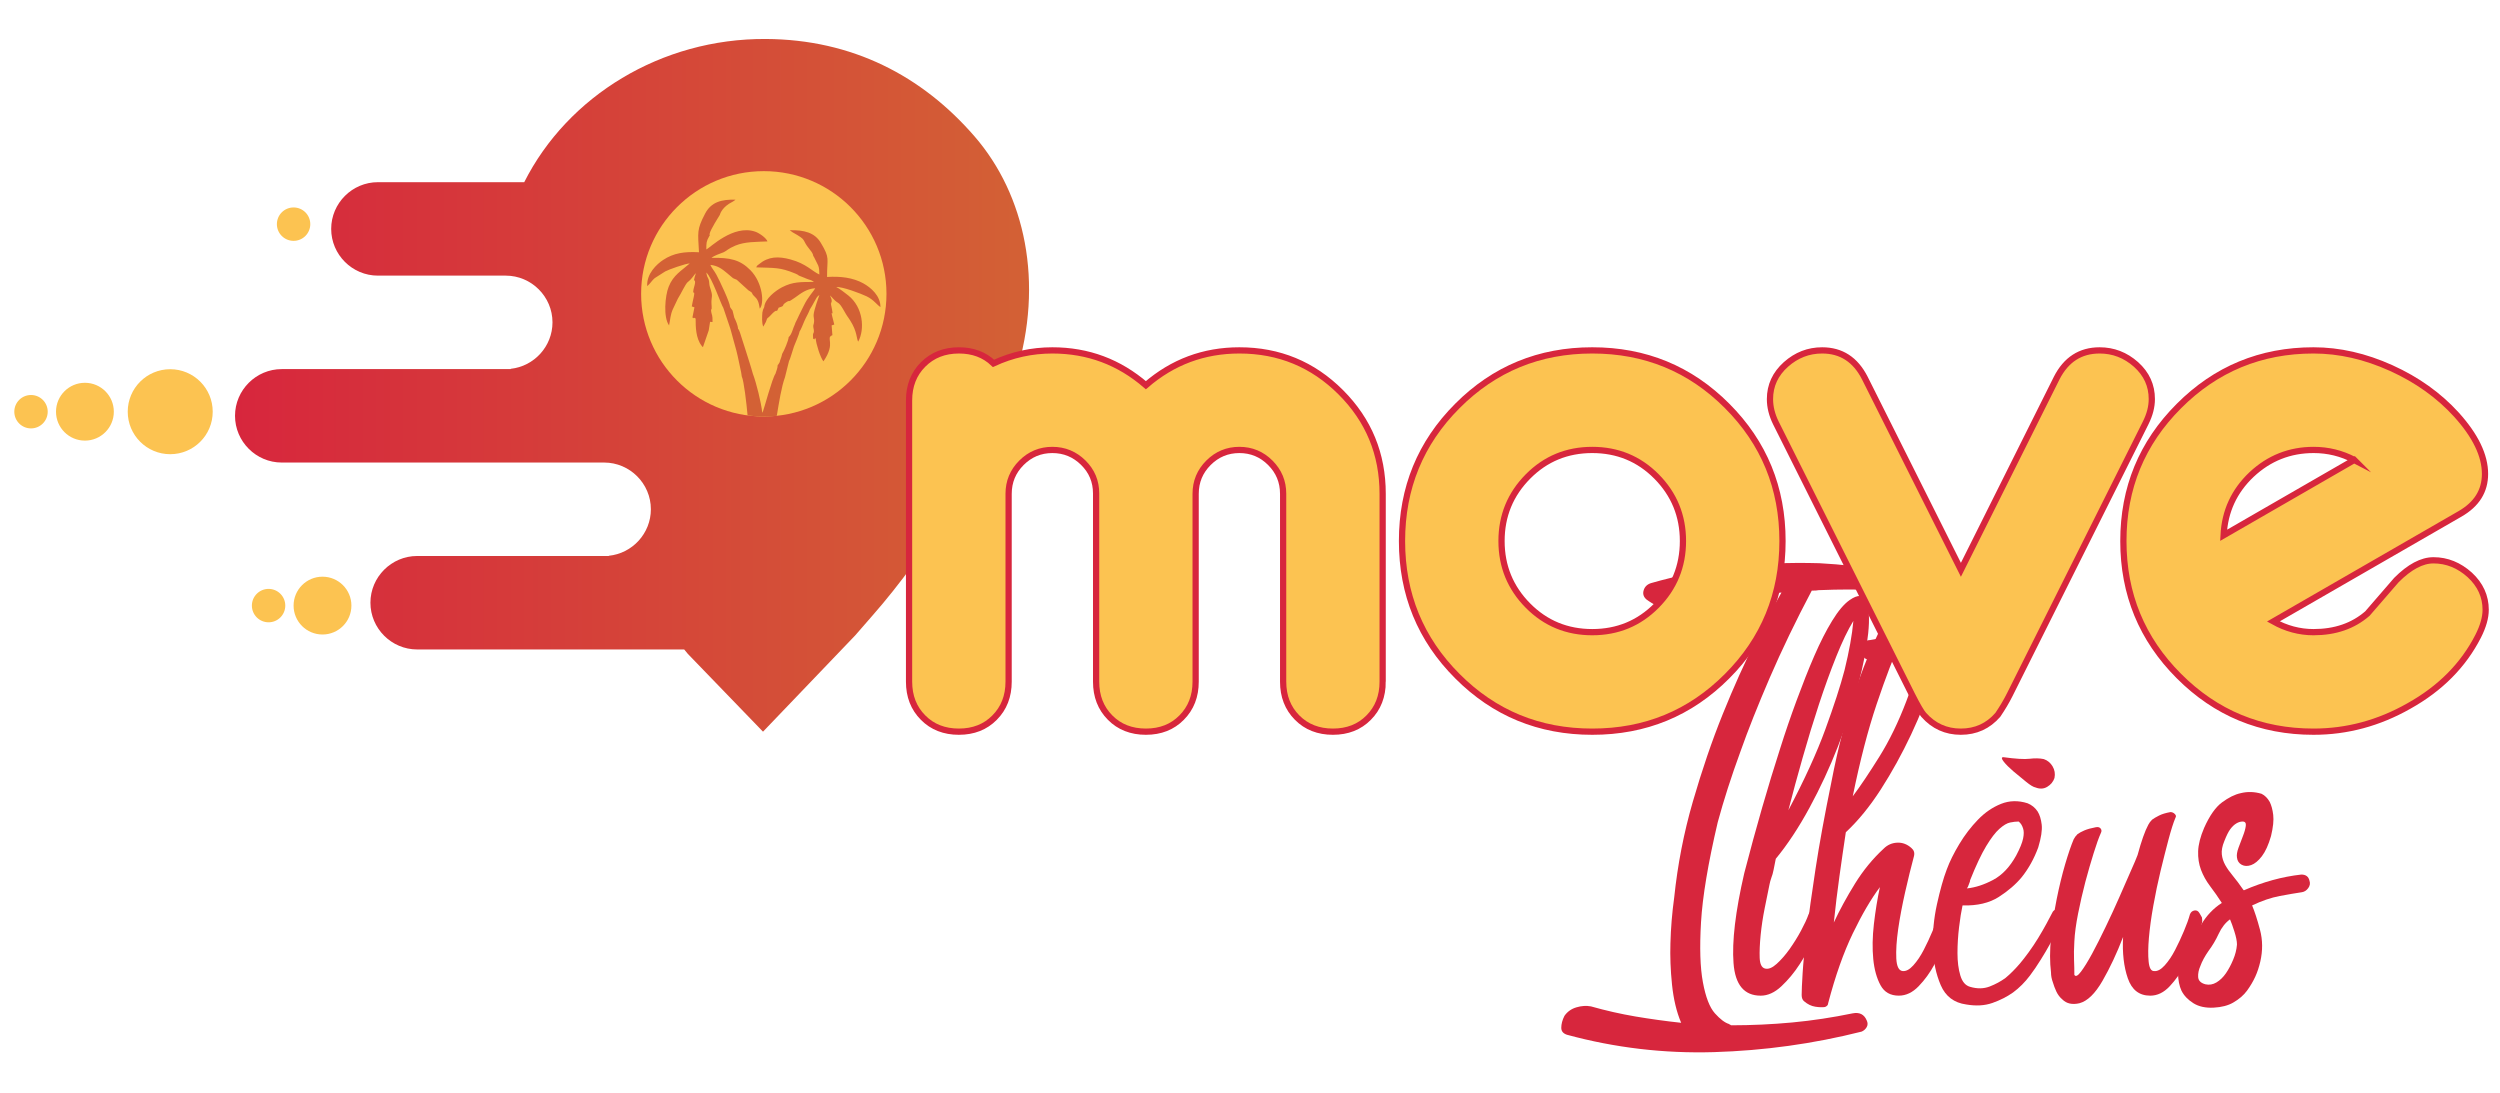 <?xml version="1.0" encoding="UTF-8"?>
<!DOCTYPE svg PUBLIC "-//W3C//DTD SVG 1.1//EN" "http://www.w3.org/Graphics/SVG/1.1/DTD/svg11.dtd">
<!-- Creator: CorelDRAW 2017 -->
<svg xmlns="http://www.w3.org/2000/svg" xml:space="preserve" width="945px" height="413px" version="1.1" style="shape-rendering:geometricPrecision; text-rendering:geometricPrecision; image-rendering:optimizeQuality; fill-rule:evenodd; clip-rule:evenodd"
viewBox="0 0 945 413.44"
 xmlns:xlink="http://www.w3.org/1999/xlink">
 <defs>
  <style type="text/css">
   <![CDATA[
    .str0 {stroke:#D7263D;stroke-width:2.36;stroke-miterlimit:22.926}
    .fil5 {fill:none;fill-rule:nonzero}
    .fil2 {fill:#D36135}
    .fil1 {fill:#FCC351}
    .fil3 {fill:#D7263D;fill-rule:nonzero}
    .fil4 {fill:#FCC351;fill-rule:nonzero}
    .fil0 {fill:url(#id0)}
   ]]>
  </style>
  <linearGradient id="id0" gradientUnits="userSpaceOnUse" x1="88.43" y1="145.81" x2="388.9" y2="145.81">
   <stop offset="0" style="stop-opacity:1; stop-color:#D7263D"/>
   <stop offset="1" style="stop-opacity:1; stop-color:#D36135"/>
  </linearGradient>
 </defs>
 <g id="Camada_x0020_1">
  <path class="fil0" d="M288.22 276.87l34.85 -36.39c2.44,-2.83 4.43,-5.11 6.82,-7.83 19.42,-22.11 44.49,-60.22 54.05,-91.14 10.7,-34.61 3.45,-67.8 -15.63,-89.85 -19.92,-23.03 -46.4,-36.74 -79.04,-36.91 -39.52,-0.22 -74.95,21.57 -91.4,54.19l-55.37 0c-9.72,0 -17.68,7.95 -17.68,17.68l0 0c0,9.73 7.96,17.68 17.68,17.68l45.81 0 2.56 0c9.73,0 17.69,7.96 17.69,17.68l0 0c0,9.1 -6.96,16.64 -15.81,17.58l0.03 0.11 -86.67 0c-9.72,0 -17.68,7.95 -17.68,17.68l0 0c0,9.72 7.96,17.68 17.68,17.68l101.54 0 8.35 0 12.11 0c9.72,0 17.68,7.96 17.68,17.68l0 0c0,9.14 -7.02,16.71 -15.94,17.6l0.07 0.08 -72.56 0c-9.73,0 -17.69,7.96 -17.69,17.68l0 0c0,9.73 7.96,17.69 17.69,17.69l101.04 0c0.47,0.55 0.93,1.11 1.39,1.68l28.43 29.43z"/>
  <circle class="fil1" cx="288.52" cy="111.18" r="46.42"/>
  <path class="fil2" d="M267.69 124.98l0.49 -3.14c0.38,-0.22 0.49,0.12 0.94,-0.01 0.07,-2.78 -0.34,-2.66 -0.49,-3.82 -0.34,-2.52 0.42,1.3 0.08,-3.38 -0.06,-0.84 0.18,-2.19 0.19,-2.65 0.05,-1.49 -0.91,-3.25 -0.99,-4.49 -0.2,-2.95 -0.66,-1.46 -1.15,-4.38 2.14,1.85 5.6,12.18 6.45,13.4l2.68 7.94c0.66,2.66 1.56,5.53 2.25,8.21 0.73,2.87 1.19,5.48 1.84,8.42l0.19 1.33c0.81,1.66 1.79,10.06 2.21,14.8 1.81,0.2 3.55,0.35 5.6,0.4 2.05,0.04 3.41,0 5.46,-0.26 0.82,-5 1.78,-11.06 3.1,-14.62l1.55 -6.2c0.38,-0.45 1.41,-4.27 1.84,-5.41 0.4,-1.06 2.02,-4.72 2.09,-5.6 0.69,-1.05 1.28,-2.74 1.88,-4.1 0.69,-1.58 1.58,-2.96 2.09,-4.41 0.41,-0.54 1.13,-1.91 1.58,-2.71 0.77,-1.36 0.94,-1.97 1.99,-2.69 -0.03,0.15 -2.13,5.75 -2.2,7.61 -0.03,0.69 0.21,1.34 0.2,2.28 -0.02,1.33 -0.51,1.42 -0.28,2.45 0.56,2.51 -0.26,1.66 -0.15,3.11 0.15,1.9 -0.24,0.72 0.67,1.39 0.09,-0.45 -0.51,-0.25 0.35,-0.42 0.13,2.14 1.83,7.43 2.94,8.7 4.91,-7.11 0.59,-8.8 3.39,-9.9l-0.3 -3.7 1 -0.32c-0.21,-1.08 -0.53,-2.01 -0.75,-2.99 -0.82,-3.61 0.84,1.71 -0.38,-4.15 -0.09,-0.44 -0.1,-0.16 -0.07,-0.7 0.12,-2.38 -0.32,1.67 0.15,-0.61 0.01,-0.06 0.05,-0.15 0.06,-0.2 0.15,-0.95 -0.31,-1.36 -0.6,-2.38 0.68,0.67 1.86,2.13 2.77,2.66 0.03,0.02 0.12,0.05 0.15,0.07 1.44,0.84 2.5,3.73 4.04,5.77l0.66 1c2.72,4.24 2.34,6.94 3.03,8 2.61,-4.81 1.81,-13.04 -3.72,-17.45 -0.94,-0.75 -3.56,-2.81 -4.58,-3.2 2.19,-0.24 9.31,2.46 11.46,3.49 2.74,1.3 4.12,3.47 5.26,4.07 0.01,-4.3 -3.67,-7.41 -6.53,-8.99 -3.92,-2.15 -8.67,-2.72 -13.68,-2.39 -0.02,-7.26 1.21,-6.96 -2.36,-12.92 -2.3,-3.85 -6.2,-4.89 -11.75,-4.77l1.06 0.78c5.87,3.28 3.14,2.41 6.37,6.35 0.51,0.62 1.06,1.29 1.32,2.01 0.4,1.13 -0.41,-0.34 0.47,1.1l1.51 3.04c0.44,0.97 0.46,2.36 0.47,3.47 -2.68,-1.19 -4.95,-4.09 -10.93,-5.7 -4.54,-1.23 -8.32,-1.18 -11.91,1.8 -0.76,0.63 -0.68,0.39 -1.04,1.2 7.01,0.28 8.82,-0.12 14.77,2.34 2.1,0.86 -0.42,0.17 3.56,1.65l0.45 0.2c1.91,0.81 1.72,0.35 3.05,1.32 -4.96,0.06 -7.88,-0.14 -12.06,2.02 -2.46,1.27 -6.5,4.37 -6.74,7.46l-0.46 1.04c-0.04,0.12 -0.23,0.99 -0.25,1.04 -0.11,1.67 -0.29,3.88 0.34,5.36l1 -1.8c0.48,-1.2 0.22,-1.2 1.14,-1.84l0.45 -0.45c3.39,-3.78 1.99,-0.29 3.24,-3.1 2.81,-0.8 0.67,-0.71 2.96,-2.12 1.56,-0.96 0.07,0.56 3.22,-1.68 2.15,-1.53 4.25,-3.31 7.63,-3.54 -0.59,1.21 -2.71,3.22 -4.36,6.69l-1.66 3.35c-0.51,1.07 -0.93,2.04 -1.45,3.03l-0.23 0.64c-0.75,1.46 -1.07,3.67 -2.33,4.79 -0.08,1.33 -1.73,5.16 -2.47,6.35 -0.29,1.49 -0.77,2.2 -0.95,3.17 -0.14,0.23 -0.27,0.45 -0.42,0.68 -0.03,0.05 -0.14,0.27 -0.16,0.22 -0.03,-0.06 -0.12,0.14 -0.17,0.21 0.02,1.1 -0.52,2.12 -0.83,3.23 -1.23,1.68 -4.34,13.38 -4.74,14.29l-0.23 0.48c-0.49,-4.09 -2.24,-11.26 -3.58,-14.77 -0.79,-2.92 -1.8,-5.83 -2.68,-8.73l-1.98 -6.18c-0.16,-0.49 -0.3,-1.01 -0.53,-1.47 -0.27,-0.55 -0.13,-0.33 -0.43,-0.69 0.01,-1.08 -0.9,-3.25 -1.39,-4.13l-0.67 -2.7c-0.05,-0.07 -0.12,-0.16 -0.15,-0.2l-0.61 -0.86c-0.03,-0.14 -0.1,-0.16 -0.16,-0.23 -0.03,-1.71 -3.89,-9.87 -5.19,-12.28 -0.82,-1.53 -1.64,-2.31 -2.3,-3.73 2.9,0.29 4.57,1.68 6.24,3.05 3.45,2.84 1.52,1.55 3.77,2.59l4.4 3.99c2.07,1.13 0.87,0.97 2.16,2.17 1.32,1.21 1.71,2.06 2.13,4.76 1.75,-1.8 1.22,-9.73 -3.55,-14.57 -3.84,-3.89 -7.68,-4.82 -14.7,-4.63 0.85,-0.85 3.32,-1.63 4.62,-2.16 0.8,-0.32 1.64,-1.34 4.36,-2.48 3.66,-1.54 7.92,-1.39 12.19,-1.6 -0.47,-1.29 -3,-3.12 -4.64,-3.69 -8.27,-2.83 -17.15,6.14 -18.5,6.74 0,-2.62 0.02,-3.08 1.03,-4.88 0.86,-1.54 0.05,0.1 0.21,-1.02 0.23,-1.57 3.75,-6.92 3.87,-7.2 0.04,-0.08 0.5,-2.24 3.42,-4.17 0.87,-0.56 1.83,-0.91 2.49,-1.57 -5.2,-0.16 -9.19,0.84 -11.5,5.3 -3.23,6.21 -2.68,6.96 -2.3,14.59 -5.5,-0.31 -9.61,0.3 -13.53,2.89 -2.48,1.63 -6.34,5.23 -6.07,9.93 1.09,-0.84 1.88,-2.28 2.85,-3.03l3.98 -2.54c1.21,-0.69 7.76,-3 9.28,-3.02 -3.09,2.75 -6.21,4.31 -8,8.87 -1.36,3.45 -2.06,11.5 0.17,14.57 0.49,-2.32 0.47,-3.95 1.42,-6.1l1.9 -4c1.26,-1.97 2.81,-5.48 3.74,-6.29 0.03,-0.03 0.11,-0.08 0.14,-0.1 1.09,-0.82 1.93,-2.08 2.89,-3.29 -0.12,0.95 -0.2,0.64 -0.39,1.43 -0.57,2.47 -0.09,0.75 0.09,1.55 0.22,1 -0.31,2 -0.54,3.19 -0.49,2.59 0.76,-0.34 0.07,2.95 -0.26,1.25 -0.52,2.21 -0.73,3.49l1.01 0.33 -0.77 3.91c0.11,0.03 0.21,-0.02 0.22,0.04 0.23,0.77 -0.12,-0.5 1,0.3 -0.01,3.18 0.07,7.45 2.26,10.29 0.33,0.42 0.16,0.23 0.51,0.53l2.2 -6.37z"/>
  <circle class="fil1" cx="101.13" cy="229.16" r="6.32"/>
  <circle class="fil1" cx="63.91" cy="155.79" r="16.08"/>
  <circle class="fil1" cx="121.53" cy="229.16" r="10.94"/>
  <circle class="fil1" cx="31.63" cy="155.79" r="10.94"/>
  <circle class="fil1" cx="11.23" cy="155.79" r="6.32"/>
  <circle class="fil1" cx="110.59" cy="84.82" r="6.32"/>
  <path class="fil3" d="M592.44 391.56c-1.43,-0.48 -2.15,-1.34 -2.15,-2.62 0,-1.44 0.39,-2.96 1.2,-4.54 1.1,-1.58 2.62,-2.66 4.53,-3.22 1.91,-0.57 3.73,-0.69 5.49,-0.36 5.58,1.58 11.19,2.86 16.83,3.82 5.64,0.95 11.43,1.76 17.31,2.39 -1.76,-4.15 -2.89,-8.96 -3.46,-14.45 -0.57,-5.49 -0.75,-10.71 -0.6,-15.63 0.15,-5.73 0.63,-11.55 1.44,-17.43 1.28,-12.26 3.61,-24.32 7.04,-36.17 3.43,-11.84 7.19,-22.91 11.34,-33.18 4.14,-10.26 8.23,-19.36 12.29,-27.33 4.06,-7.97 7.37,-14.18 9.91,-18.62 -3.49,0.32 -6.72,0.62 -9.67,0.95 -2.95,0.33 -5.94,0.72 -8.95,1.2 -3.02,0.47 -6.21,1.07 -9.55,1.79 -3.34,0.71 -7.16,1.55 -11.46,2.5 -0.63,0.15 -1.52,0.24 -2.63,0.24 -1.58,-0.33 -3.13,-0.83 -4.65,-1.55 -1.52,-0.72 -2.89,-1.55 -4.18,-2.51 -1.1,-0.95 -1.46,-2.09 -1.07,-3.43 0.38,-1.34 1.31,-2.27 2.74,-2.74 9.88,-2.84 20.03,-4.87 30.44,-6.15 10.41,-1.25 21.52,-1.73 33.3,-1.4 8.6,0.47 16.23,1.34 22.92,2.59 2.86,0.48 5.64,1.14 8.35,1.91 2.72,0.81 5.11,1.73 7.17,2.87 2.05,1.1 3.73,2.41 5.01,3.91 1.28,1.52 1.82,3.22 1.67,5.13 -0.33,3.19 -1.52,5.94 -3.58,8.23 -2.06,2.3 -4.51,4.27 -7.28,5.85 -2.78,1.58 -5.52,2.87 -8.24,3.82 -2.71,0.96 -4.86,1.58 -6.44,1.91 -0.81,0.33 -1.53,0.27 -2.15,-0.12 -0.63,-0.38 -0.96,-0.98 -0.96,-1.79 -0.32,-1.28 -0.24,-2.47 0.24,-3.58 0.48,-1.1 1.34,-1.67 2.63,-1.67 1.1,-0.15 2.71,-0.48 4.77,-0.95 2.06,-0.48 4.21,-1.2 6.45,-2.15 2.24,-0.96 4.3,-2.18 6.2,-3.7 1.91,-1.52 3.26,-3.46 4.06,-5.85 0.33,-0.96 -0.03,-1.82 -1.07,-2.63 -1.05,-0.8 -2.48,-1.43 -4.3,-1.91 -1.82,-0.47 -4.03,-0.83 -6.56,-1.07 -2.54,-0.24 -5.11,-0.45 -7.64,-0.6 -6.21,-0.33 -13.37,-0.33 -21.49,0 -0.47,0.12 -1.34,0.18 -2.62,0.18 -6.06,11.46 -11.34,22.44 -15.88,32.94 -4.53,10.51 -8.23,19.82 -11.1,27.94 -3.49,9.54 -6.35,18.47 -8.59,26.73 -3.67,15.61 -5.76,28.2 -6.33,37.84 -0.57,9.64 -0.33,17.22 0.72,22.8 1.04,5.58 2.53,9.46 4.53,11.7 2,2.23 3.79,3.58 5.37,4.05 0.15,0.15 0.27,0.24 0.36,0.24 0.09,0 0.21,0.09 0.36,0.24 7.79,0 15.52,-0.36 23.16,-1.07 7.64,-0.72 15.27,-1.88 22.91,-3.46 2.54,-0.48 4.3,0.38 5.26,2.62 0.47,0.96 0.47,1.82 0,2.63 -0.48,0.8 -1.11,1.34 -1.91,1.67 -18.3,4.62 -36.92,7.19 -55.87,7.76 -18.94,0.56 -37.47,-1.64 -55.62,-6.57z"/>
  <path id="1" class="fil3" d="M665.73 376.76c-6.21,0 -9.64,-4.09 -10.26,-12.29 -0.63,-8.21 0.71,-19.55 4.05,-34.02 4.45,-17.19 8.99,-32.95 13.61,-47.27 1.91,-6.06 3.97,-12.08 6.21,-18.14 2.24,-6.06 4.44,-11.67 6.68,-16.83 2.24,-5.16 4.51,-9.64 6.81,-13.37 2.29,-3.73 4.5,-6.33 6.56,-7.76 3.19,-2.24 5.28,-2.06 6.33,0.48 1.04,2.54 1.28,6.56 0.71,12.06 -0.56,5.49 -1.82,12.02 -3.82,19.57 -2,7.55 -4.53,15.31 -7.64,23.28 -3.1,7.96 -6.68,15.66 -10.74,23.15 -4.06,7.49 -8.32,13.94 -12.77,19.34 -0.33,1.58 -0.6,2.98 -0.83,4.18 -0.24,1.19 -0.51,2.17 -0.84,2.98 -0.33,0.95 -0.57,1.82 -0.72,2.63 -0.47,2.38 -1.07,5.34 -1.79,8.83 -0.71,3.49 -1.22,6.92 -1.55,10.26 -0.33,3.35 -0.45,6.21 -0.36,8.6 0.09,2.38 0.75,3.73 2.03,4.06 1.29,0.32 2.75,-0.27 4.42,-1.79 1.67,-1.53 3.31,-3.38 4.89,-5.61 1.58,-2.24 3.02,-4.54 4.3,-6.93 1.28,-2.38 2.24,-4.44 2.86,-6.2 0.33,-0.81 0.84,-1.29 1.56,-1.44 0.71,-0.15 1.31,0.15 1.79,0.96 0.14,0.33 0.32,0.59 0.47,0.83 0.15,0.24 0.33,0.51 0.48,0.84 0.15,0.81 0.15,1.52 0,2.15 -0.33,1.28 -1.16,3.37 -2.51,6.32 -1.34,2.96 -3.07,6 -5.13,9.19 -2.06,3.2 -4.38,5.97 -6.92,8.36 -2.54,2.39 -5.16,3.58 -7.88,3.58zm35.09 -141.8c-2.06,3.34 -4.2,7.79 -6.44,13.37 -2.24,5.58 -4.42,11.61 -6.57,18.14 -2.15,6.54 -4.21,13.28 -6.2,20.29 -2,7.01 -3.79,13.61 -5.38,19.82 6.06,-11.46 10.72,-21.64 13.97,-30.56 3.25,-8.92 5.7,-16.38 7.28,-22.44 1.76,-7.16 2.87,-13.37 3.34,-18.62z"/>
  <path id="2" class="fil3" d="M682.2 378.91c-0.62,-0.48 -0.95,-1.28 -0.95,-2.39 0,-1.58 0.12,-4.32 0.36,-8.23 0.23,-3.91 0.74,-9.1 1.55,-15.64 0.8,-6.54 1.91,-14.47 3.34,-23.87 1.43,-9.4 3.43,-20.29 5.97,-32.71 2.53,-13.22 5.64,-25.06 9.31,-35.57 3.67,-10.5 7.43,-19.33 11.34,-26.5 3.91,-7.16 7.76,-12.53 11.58,-16.11 3.81,-3.58 7.25,-4.98 10.26,-4.18 1.91,0.48 3.01,2.75 3.34,6.81 0.33,4.06 -0.12,9.1 -1.31,15.16 -1.19,6.05 -3.01,12.77 -5.49,20.17 -2.48,7.4 -5.4,14.77 -8.83,22.08 -3.44,7.31 -7.26,14.23 -11.46,20.77 -4.21,6.53 -8.63,11.93 -13.25,16.23 -0.81,5.25 -1.58,10.74 -2.39,16.47 -0.8,5.73 -1.52,11.61 -2.15,17.67 2.24,-4.78 4.9,-9.67 8,-14.68 3.1,-5.01 6.71,-9.43 10.86,-13.25 1.43,-1.43 3.13,-2.18 5.13,-2.27 2,-0.09 3.79,0.6 5.38,2.03 0.95,0.81 1.28,1.82 0.95,3.1 -1.1,4.15 -2.24,8.69 -3.34,13.61 -1.1,4.92 -2,9.58 -2.63,13.97 -0.62,4.38 -0.86,8.08 -0.71,11.1 0.15,3.01 0.95,4.62 2.38,4.77 1.29,0.15 2.63,-0.57 4.06,-2.15 1.43,-1.58 2.75,-3.55 3.94,-5.85 1.19,-2.29 2.3,-4.68 3.34,-7.16 1.05,-2.47 1.88,-4.56 2.51,-6.32 0.33,-0.81 0.84,-1.29 1.55,-1.44 0.72,-0.15 1.31,0.15 1.79,0.96 0.33,0.48 0.63,1.04 0.96,1.67 0.15,0.81 0.15,1.52 0,2.15 -0.33,1.28 -0.99,3.43 -2.03,6.44 -1.05,3.02 -2.39,6.09 -4.06,9.19 -1.67,3.11 -3.67,5.85 -5.97,8.24 -2.3,2.39 -4.8,3.58 -7.52,3.58 -3.19,0 -5.49,-1.31 -6.92,-3.94 -1.43,-2.62 -2.36,-5.94 -2.75,-9.9 -0.38,-3.97 -0.32,-8.39 0.24,-13.25 0.57,-4.87 1.31,-9.52 2.27,-13.97 -3.34,4.45 -6.77,10.3 -10.27,17.55 -3.49,7.25 -6.59,16.02 -9.31,26.38 0,0.62 -0.38,1.1 -1.19,1.43 -0.95,0.15 -2.18,0.12 -3.7,-0.12 -1.52,-0.24 -2.89,-0.93 -4.18,-2.03zm49.42 -157.56c-0.81,0 -2.3,1.67 -4.54,5.02 -2.24,3.34 -4.86,8.35 -7.87,15.03 -3.02,6.69 -6.21,15.02 -9.55,24.95 -3.35,9.94 -6.36,21.61 -9.08,34.98 2.87,-3.83 6.21,-8.81 10.03,-14.93 3.82,-6.11 7.25,-13.16 10.27,-21.12 2.86,-7.64 5.13,-14.24 6.8,-19.82 1.67,-5.58 2.86,-10.14 3.58,-13.72 0.72,-3.58 1.07,-6.21 1.07,-7.88 0,-1.67 -0.23,-2.51 -0.71,-2.51z"/>
  <path id="3" class="fil3" d="M743.55 380.1c-4.62,-0.62 -7.84,-3.07 -9.66,-7.28 -1.82,-4.21 -2.84,-9.04 -2.99,-14.44 -0.15,-5.4 0.36,-10.83 1.55,-16.23 1.2,-5.41 2.42,-9.79 3.7,-13.13 1.11,-3.02 2.72,-6.24 4.78,-9.67 2.06,-3.43 4.42,-6.48 7.04,-9.19 2.63,-2.72 5.52,-4.69 8.71,-5.97 3.2,-1.28 6.54,-1.34 10.03,-0.24 1.58,0.63 2.86,1.67 3.82,3.1 0.81,1.29 1.31,2.96 1.55,5.02 0.24,2.06 -0.21,4.92 -1.31,8.59 -1.58,4.3 -3.67,8.03 -6.21,11.22 -2.24,2.72 -5.13,5.22 -8.71,7.52 -3.58,2.3 -8.15,3.37 -13.73,3.22 -0.48,2.24 -0.92,4.99 -1.31,8.24 -0.39,3.25 -0.6,6.53 -0.6,9.79 0,3.25 0.36,6.08 1.08,8.47 0.71,2.39 1.94,3.82 3.7,4.3 2.71,0.8 5.16,0.74 7.4,-0.12 2.24,-0.87 4.2,-1.94 5.97,-3.22 1.91,-1.58 3.73,-3.44 5.49,-5.49 0.95,-1.11 2.05,-2.54 3.34,-4.3 1.28,-1.76 2.47,-3.55 3.58,-5.37 1.1,-1.82 2.15,-3.61 3.1,-5.37 0.96,-1.76 1.67,-3.11 2.15,-4.06 0.33,-0.81 0.87,-1.23 1.67,-1.32 0.81,-0.08 1.34,0.21 1.67,0.84 0.33,0.63 0.57,1.19 0.72,1.67 0,0.33 -0.15,0.96 -0.48,1.91 -0.33,0.63 -0.83,1.7 -1.55,3.22 -0.72,1.53 -1.64,3.26 -2.75,5.26 -1.1,2 -2.29,4.03 -3.58,6.08 -1.28,2.06 -2.62,4.06 -4.06,5.97 -1.9,2.54 -4.05,4.69 -6.44,6.45 -2.24,1.58 -4.8,2.89 -7.76,3.94 -2.95,1.04 -6.24,1.22 -9.91,0.59zm1.44 -47.03c0,0.33 -0.09,0.63 -0.24,0.96 -0.15,0.33 -0.27,0.63 -0.36,0.95 -0.09,0.33 -0.27,0.72 -0.6,1.2 3.2,-0.33 6.48,-1.4 9.91,-3.22 3.43,-1.82 6.33,-4.9 8.71,-9.2 1.44,-2.71 2.3,-4.86 2.63,-6.44 0.33,-1.58 0.33,-2.87 0,-3.82 -0.33,-1.1 -0.87,-2 -1.67,-2.63 -0.96,0 -2.03,0.12 -3.22,0.36 -1.2,0.24 -2.54,1.05 -4.06,2.39 -1.52,1.34 -3.2,3.55 -5.02,6.56 -1.82,3.02 -3.85,7.31 -6.08,12.89zm24.76 -35.09c-0.8,-0.15 -2,-0.86 -3.58,-2.15 -1.58,-1.28 -3.19,-2.59 -4.77,-3.93 -1.58,-1.35 -2.84,-2.6 -3.7,-3.7 -0.87,-1.11 -0.93,-1.68 -0.12,-1.68 4.63,0.63 7.91,0.84 9.91,0.6 2,-0.24 3.79,-0.21 5.37,0.12 1.43,0.48 2.53,1.4 3.34,2.75 0.8,1.34 1.04,2.83 0.72,4.41 -0.48,1.43 -1.41,2.54 -2.75,3.34 -1.34,0.81 -2.83,0.87 -4.42,0.24z"/>
  <path id="4" class="fil3" d="M813.14 376.76c-4.15,0 -6.95,-2.18 -8.47,-6.56 -1.52,-4.39 -2.12,-9.58 -1.79,-15.64 -2.39,6.21 -4.99,11.73 -7.79,16.59 -2.81,4.87 -5.7,7.67 -8.74,8.48 -2.72,0.62 -4.87,0.15 -6.45,-1.44 -0.96,-0.8 -1.7,-1.79 -2.27,-2.98 -0.56,-1.19 -0.98,-2.36 -1.31,-3.46 -0.48,-1.29 -0.72,-2.54 -0.72,-3.82 -0.47,-3.82 -0.47,-8.21 0,-13.13 0.48,-4.93 1.2,-9.79 2.15,-14.56 0.96,-4.78 2.03,-9.19 3.22,-13.25 1.2,-4.06 2.27,-7.19 3.23,-9.43 0.32,-0.63 0.8,-1.29 1.43,-1.91 0.66,-0.48 1.52,-0.96 2.63,-1.43 1.13,-0.48 2.56,-0.87 4.32,-1.2 0.81,-0.15 1.4,0 1.79,0.48 0.39,0.48 0.45,1.04 0.12,1.67 -0.8,1.76 -1.7,4.3 -2.74,7.64 -1.05,3.34 -2.09,6.95 -3.14,10.86 -1.01,3.91 -1.94,7.88 -2.74,11.94 -0.81,4.06 -1.28,7.61 -1.43,10.62 -0.15,2.72 -0.21,5.04 -0.12,7.04 0.09,2 0.12,3.85 0.12,5.61 0.47,0.81 1.31,0.39 2.5,-1.19 1.2,-1.58 2.6,-3.85 4.21,-6.8 1.58,-2.96 3.31,-6.33 5.13,-10.15 1.85,-3.82 3.55,-7.55 5.17,-11.22 1.58,-3.67 3.01,-6.92 4.29,-9.79 1.29,-2.86 2.15,-4.92 2.63,-6.2 1.43,-5.26 2.77,-9.08 4.06,-11.46 0.32,-0.63 0.8,-1.29 1.43,-1.91 0.62,-0.48 1.52,-0.99 2.62,-1.55 1.11,-0.57 2.54,-0.99 4.3,-1.32 0.63,0 1.2,0.24 1.67,0.72 0.48,0.48 0.57,0.95 0.24,1.43 -0.8,1.91 -1.67,4.66 -2.62,8.24 -0.96,3.58 -1.94,7.52 -2.99,11.81 -1.04,4.3 -1.94,8.69 -2.74,13.13 -0.81,4.45 -1.35,8.51 -1.68,12.18 -0.32,3.67 -0.35,6.68 -0.11,9.07 0.23,2.39 0.92,3.58 2.02,3.58 1.29,0.15 2.63,-0.57 4.06,-2.15 1.44,-1.58 2.75,-3.55 3.94,-5.85 1.19,-2.29 2.3,-4.68 3.34,-7.16 1.05,-2.47 1.79,-4.56 2.27,-6.32 0.33,-0.81 0.87,-1.29 1.67,-1.44 0.81,-0.15 1.43,0.15 1.91,0.96 0.15,0.33 0.33,0.59 0.48,0.83 0.15,0.24 0.33,0.51 0.48,0.84 0.15,0.81 0.15,1.52 0,2.15 -0.33,1.28 -1.05,3.43 -2.15,6.44 -1.11,3.02 -2.51,6.09 -4.18,9.19 -1.67,3.11 -3.61,5.85 -5.85,8.24 -2.23,2.39 -4.68,3.58 -7.4,3.58z"/>
  <path id="5" class="fil3" d="M873.42 333.31c0.33,0.96 0.15,1.88 -0.48,2.75 -0.62,0.86 -1.43,1.4 -2.38,1.55 -2.24,0.33 -5.02,0.81 -8.36,1.43 -3.34,0.63 -6.83,1.82 -10.5,3.58 0.95,2.24 1.94,5.29 2.98,9.19 1.04,3.91 1.07,7.91 0.12,12.06 -0.48,2.06 -1.1,3.97 -1.91,5.73 -0.81,1.76 -1.82,3.49 -3.1,5.25 -1.29,1.76 -3.02,3.25 -5.26,4.54 -1.91,1.1 -4.38,1.76 -7.4,1.91 -3.01,0.15 -5.58,-0.39 -7.63,-1.67 -2.06,-1.29 -3.59,-2.87 -4.54,-4.78 -0.81,-1.76 -1.22,-3.91 -1.31,-6.44 -0.09,-2.54 0.98,-5.64 3.22,-9.31 1.76,-2.87 3.61,-5.97 5.61,-9.31 2,-3.35 4.56,-6.06 7.76,-8.12 -1.44,-2.24 -2.9,-4.33 -4.42,-6.33 -1.52,-2 -2.65,-4.06 -3.46,-6.2 -0.81,-2.15 -1.17,-4.51 -1.08,-7.05 0.09,-2.53 0.84,-5.49 2.27,-8.83 2.06,-4.62 4.33,-7.85 6.81,-9.67 2.47,-1.82 4.8,-2.98 7.04,-3.46 2.54,-0.63 5.16,-0.57 7.88,0.24 1.28,0.63 2.29,1.67 3.1,3.1 0.63,1.29 1.07,2.9 1.31,4.9 0.24,2 -0.03,4.65 -0.83,7.99 -0.96,3.35 -2.12,5.88 -3.46,7.64 -1.35,1.76 -2.72,2.87 -4.06,3.35 -1.35,0.47 -2.54,0.44 -3.58,-0.12 -1.05,-0.57 -1.64,-1.47 -1.79,-2.75 -0.15,-0.95 0.03,-2.18 0.59,-3.7 0.57,-1.52 1.11,-2.98 1.67,-4.42 0.57,-1.43 0.93,-2.71 1.08,-3.82 0.15,-1.1 -0.24,-1.67 -1.19,-1.67 -0.81,0 -1.59,0.24 -2.39,0.72 -0.81,0.48 -1.55,1.19 -2.27,2.15 -0.72,0.95 -1.46,2.47 -2.27,4.53 -0.8,1.91 -1.1,3.59 -0.95,5.02 0.15,1.43 0.59,2.77 1.31,4.06 0.72,1.28 1.67,2.62 2.86,4.05 1.2,1.44 2.51,3.2 3.94,5.26 0,0 0.09,0.08 0.24,0.23 7.31,-3.19 14.56,-5.16 21.73,-5.96 1.76,0 2.77,0.8 3.1,2.38zm-39.39 39.15c1.43,0.33 2.83,0.09 4.18,-0.71 1.34,-0.81 2.53,-1.94 3.58,-3.46 1.04,-1.52 1.94,-3.23 2.74,-5.14 0.81,-1.91 1.29,-3.82 1.44,-5.73 0,-1.28 -0.33,-2.89 -0.96,-4.89 -0.63,-2 -1.19,-3.55 -1.67,-4.65 -1.76,1.28 -3.19,3.1 -4.3,5.49 -1.1,2.38 -2.38,4.53 -3.82,6.44 -1.43,2.06 -2.47,3.97 -3.1,5.73 -0.63,1.43 -0.93,2.84 -0.84,4.18 0.09,1.34 0.99,2.27 2.75,2.74z"/>
  <path class="fil4" d="M522.7 257.94c0,5.52 -1.77,10.07 -5.31,13.62 -3.49,3.54 -8,5.31 -13.52,5.31 -5.47,0 -10.02,-1.77 -13.52,-5.31 -3.54,-3.55 -5.31,-8.1 -5.31,-13.62l0 -71.08c0,-4.6 -1.62,-8.5 -4.86,-11.74 -3.24,-3.24 -7.14,-4.86 -11.7,-4.86 -4.55,0 -8.45,1.62 -11.69,4.86 -3.24,3.24 -4.86,7.14 -4.86,11.74l0 71.08c0,5.52 -1.77,10.07 -5.32,13.62 -3.49,3.54 -7.99,5.31 -13.51,5.31 -5.47,0 -10.03,-1.77 -13.52,-5.31 -3.54,-3.55 -5.31,-8.1 -5.31,-13.62l0 -71.23c0,-4.56 -1.63,-8.45 -4.87,-11.64 -3.24,-3.19 -7.13,-4.81 -11.69,-4.81 -4.56,0 -8.45,1.62 -11.69,4.86 -3.24,3.24 -4.86,7.14 -4.86,11.74l0 71.08c0,5.52 -1.78,10.07 -5.32,13.62 -3.49,3.54 -8,5.31 -13.52,5.31 -5.46,0 -10.02,-1.77 -13.51,-5.31 -3.55,-3.55 -5.32,-8.1 -5.32,-13.62l0 -106.41c0,-5.52 1.77,-10.08 5.32,-13.62 3.54,-3.55 8.05,-5.32 13.56,-5.32 5.27,0 9.62,1.62 13.07,4.91 7.08,-3.29 14.52,-4.91 22.27,-4.91 13.47,0 25.26,4.41 35.39,13.17 10.12,-8.76 21.92,-13.17 35.38,-13.17 14.99,0 27.8,5.27 38.38,15.85 10.58,10.58 15.84,23.39 15.84,38.42l0 71.08z"/>
  <path id="1" class="fil4" d="M674 204.73c0,20.1 -6.99,37.16 -20.96,51.13 -13.97,14.03 -30.98,21.01 -51.03,21.01 -20.05,0 -37.06,-6.98 -51.03,-21.01 -13.97,-13.97 -20.96,-31.03 -20.96,-51.13 0,-20.09 6.99,-37.15 20.96,-51.13 13.97,-14.02 30.98,-21.01 51.03,-21.01 20.05,0 37.06,6.99 51.03,21.01 13.97,13.98 20.96,31.04 20.96,51.13zm-37.67 0c0,-9.56 -3.34,-17.71 -10.02,-24.45 -6.63,-6.68 -14.73,-10.02 -24.3,-10.02 -9.57,0 -17.67,3.34 -24.3,10.02 -6.68,6.74 -10.03,14.89 -10.03,24.45 0,9.57 3.35,17.72 10.03,24.46 6.63,6.68 14.73,10.02 24.3,10.02 9.57,0 17.67,-3.34 24.3,-10.02 6.68,-6.74 10.02,-14.89 10.02,-24.46z"/>
  <path id="2" class="fil4" d="M813.75 151.02c0,2.89 -0.76,5.87 -2.33,9.01l-51.44 102.87c-1.26,2.53 -2.78,5.06 -4.5,7.6 -3.7,4.25 -8.35,6.37 -14.02,6.37 -5.57,0 -10.28,-2.12 -14.03,-6.37 -0.86,-0.97 -2.33,-3.45 -4.4,-7.55l-51.54 -102.92c-1.47,-2.99 -2.23,-5.97 -2.23,-9.01 0,-5.16 2.03,-9.52 6.03,-13.11 4,-3.55 8.55,-5.32 13.72,-5.32 7.24,0 12.6,3.5 16.15,10.48l36.35 72.55 36.24 -72.55c3.55,-6.98 8.96,-10.48 16.25,-10.48 5.17,0 9.77,1.77 13.77,5.32 4,3.59 5.98,7.95 5.98,13.11z"/>
  <path id="3" class="fil4" d="M940.08 230.75c0,2.94 -0.96,6.28 -2.83,9.98 -5.62,10.98 -14.33,19.79 -26.23,26.43 -11.39,6.47 -23.43,9.71 -36.09,9.71 -19.95,0 -36.96,-7.03 -50.93,-21.05 -14.02,-14.03 -21.01,-31.04 -21.01,-51.09 0,-20.04 6.99,-37.05 21.01,-51.08 13.97,-14.02 30.98,-21.06 50.93,-21.06 9.77,0 19.54,2.23 29.41,6.69 9.82,4.45 18.02,10.32 24.66,17.61 7.19,7.95 10.83,15.44 10.83,22.43 0,6.48 -3.14,11.49 -9.47,15.14l-70.62 40.7c4.81,2.68 9.87,4.05 15.19,4.05 8.2,0 14.98,-2.33 20.4,-7.04 3.7,-4.25 7.39,-8.5 10.99,-12.7 4.96,-4.97 9.62,-7.45 14.02,-7.45 5.11,0 9.67,1.88 13.72,5.52 4,3.7 6.02,8.1 6.02,13.21zm-49.71 -56.7c-4.81,-2.53 -9.92,-3.79 -15.39,-3.79 -9.01,0 -16.86,3.09 -23.49,9.31 -6.58,6.23 -10.13,13.88 -10.58,22.99l49.46 -28.51z"/>
  <path id="4" class="fil5 str0" d="M522.7 257.94c0,5.52 -1.77,10.07 -5.31,13.62 -3.49,3.54 -8,5.31 -13.52,5.31 -5.47,0 -10.02,-1.77 -13.52,-5.31 -3.54,-3.55 -5.31,-8.1 -5.31,-13.62l0 -71.08c0,-4.6 -1.62,-8.5 -4.86,-11.74 -3.24,-3.24 -7.14,-4.86 -11.7,-4.86 -4.55,0 -8.45,1.62 -11.69,4.86 -3.24,3.24 -4.86,7.14 -4.86,11.74l0 71.08c0,5.52 -1.77,10.07 -5.32,13.62 -3.49,3.54 -7.99,5.31 -13.51,5.31 -5.47,0 -10.03,-1.77 -13.52,-5.31 -3.54,-3.55 -5.31,-8.1 -5.31,-13.62l0 -71.23c0,-4.56 -1.63,-8.45 -4.87,-11.64 -3.24,-3.19 -7.13,-4.81 -11.69,-4.81 -4.56,0 -8.45,1.62 -11.69,4.86 -3.24,3.24 -4.86,7.14 -4.86,11.74l0 71.08c0,5.52 -1.78,10.07 -5.32,13.62 -3.49,3.54 -8,5.31 -13.52,5.31 -5.46,0 -10.02,-1.77 -13.51,-5.31 -3.55,-3.55 -5.32,-8.1 -5.32,-13.62l0 -106.41c0,-5.52 1.77,-10.08 5.32,-13.62 3.54,-3.55 8.05,-5.32 13.56,-5.32 5.27,0 9.62,1.62 13.07,4.91 7.08,-3.29 14.52,-4.91 22.27,-4.91 13.47,0 25.26,4.41 35.39,13.17 10.12,-8.76 21.92,-13.17 35.38,-13.17 14.99,0 27.8,5.27 38.38,15.85 10.58,10.58 15.84,23.39 15.84,38.42l0 71.08z"/>
  <path id="5" class="fil5 str0" d="M674 204.73c0,20.1 -6.99,37.16 -20.96,51.13 -13.97,14.03 -30.98,21.01 -51.03,21.01 -20.05,0 -37.06,-6.98 -51.03,-21.01 -13.97,-13.97 -20.96,-31.03 -20.96,-51.13 0,-20.09 6.99,-37.15 20.96,-51.13 13.97,-14.02 30.98,-21.01 51.03,-21.01 20.05,0 37.06,6.99 51.03,21.01 13.97,13.98 20.96,31.04 20.96,51.13zm-37.67 0c0,-9.56 -3.34,-17.71 -10.02,-24.45 -6.63,-6.68 -14.73,-10.02 -24.3,-10.02 -9.57,0 -17.67,3.34 -24.3,10.02 -6.68,6.74 -10.03,14.89 -10.03,24.45 0,9.57 3.35,17.72 10.03,24.46 6.63,6.68 14.73,10.02 24.3,10.02 9.57,0 17.67,-3.34 24.3,-10.02 6.68,-6.74 10.02,-14.89 10.02,-24.46z"/>
  <path id="6" class="fil5 str0" d="M813.75 151.02c0,2.89 -0.76,5.87 -2.33,9.01l-51.44 102.87c-1.26,2.53 -2.78,5.06 -4.5,7.6 -3.7,4.25 -8.35,6.37 -14.02,6.37 -5.57,0 -10.28,-2.12 -14.03,-6.37 -0.86,-0.97 -2.33,-3.45 -4.4,-7.55l-51.54 -102.92c-1.47,-2.99 -2.23,-5.97 -2.23,-9.01 0,-5.16 2.03,-9.52 6.03,-13.11 4,-3.55 8.55,-5.32 13.72,-5.32 7.24,0 12.6,3.5 16.15,10.48l36.35 72.55 36.24 -72.55c3.55,-6.98 8.96,-10.48 16.25,-10.48 5.17,0 9.77,1.77 13.77,5.32 4,3.59 5.98,7.95 5.98,13.11z"/>
  <path id="7" class="fil5 str0" d="M940.08 230.75c0,2.94 -0.96,6.28 -2.83,9.98 -5.62,10.98 -14.33,19.79 -26.23,26.43 -11.39,6.47 -23.43,9.71 -36.09,9.71 -19.95,0 -36.96,-7.03 -50.93,-21.05 -14.02,-14.03 -21.01,-31.04 -21.01,-51.09 0,-20.04 6.99,-37.05 21.01,-51.08 13.97,-14.02 30.98,-21.06 50.93,-21.06 9.77,0 19.54,2.23 29.41,6.69 9.82,4.45 18.02,10.32 24.66,17.61 7.19,7.95 10.83,15.44 10.83,22.43 0,6.48 -3.14,11.49 -9.47,15.14l-70.62 40.7c4.81,2.68 9.87,4.05 15.19,4.05 8.2,0 14.98,-2.33 20.4,-7.04 3.7,-4.25 7.39,-8.5 10.99,-12.7 4.96,-4.97 9.62,-7.45 14.02,-7.45 5.11,0 9.67,1.88 13.72,5.52 4,3.7 6.02,8.1 6.02,13.21zm-49.71 -56.7c-4.81,-2.53 -9.92,-3.79 -15.39,-3.79 -9.01,0 -16.86,3.09 -23.49,9.31 -6.58,6.23 -10.13,13.88 -10.58,22.99l49.46 -28.51z"/>
 </g>
</svg>

